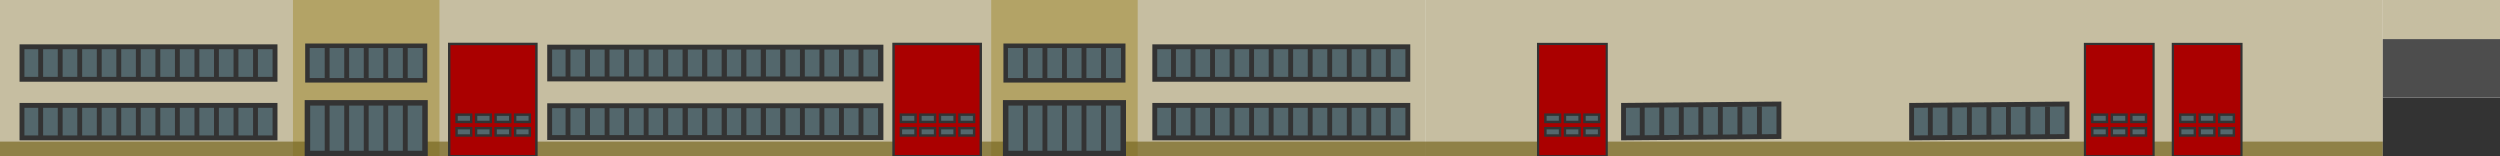 <?xml version="1.0" encoding="UTF-8" standalone="no"?>
<!-- Created with Inkscape (http://www.inkscape.org/) -->

<svg
   xmlns:dc="http://purl.org/dc/elements/1.1/"
   xmlns:cc="http://creativecommons.org/ns#"
   xmlns:rdf="http://www.w3.org/1999/02/22-rdf-syntax-ns#"
   xmlns:svg="http://www.w3.org/2000/svg"
   xmlns="http://www.w3.org/2000/svg"
   xmlns:sodipodi="http://sodipodi.sourceforge.net/DTD/sodipodi-0.dtd"
   xmlns:inkscape="http://www.inkscape.org/namespaces/inkscape"
   width="512"
   height="32"
   id="svg2"
   version="1.1"
   inkscape:version="0.92.4 (5da689c313, 2019-01-14)"
   sodipodi:docname="ebbr_building_ref_033.svg"
   inkscape:export-filename="/mnt/nfs_files/docs/dvanmosselbeen/GFX/blender/fgfs/sources_sceneries/belgium/_airports/ebbr/props/ebbr_building_ref_033.png"
   inkscape:export-xdpi="180"
   inkscape:export-ydpi="180">
  <defs
     id="defs4" />
  <sodipodi:namedview
     id="base"
     pagecolor="#ffffff"
     bordercolor="#666666"
     borderopacity="1.0"
     inkscape:pageopacity="1"
     inkscape:pageshadow="2"
     inkscape:zoom="1.979899"
     inkscape:cx="230.29993"
     inkscape:cy="37.554277"
     inkscape:document-units="px"
     inkscape:current-layer="layer1"
     showgrid="false"
     inkscape:window-width="1920"
     inkscape:window-height="1027"
     inkscape:window-x="-8"
     inkscape:window-y="-8"
     inkscape:window-maximized="1" />
  <g
     inkscape:label="day"
     inkscape:groupmode="layer"
     id="layer1"
     transform="translate(0,-1020.362)"
     style="display:inline"
     sodipodi:insensitive="true">
    <rect
       style="opacity:0.8;fill:#b8ae8a;fill-opacity:1;stroke:none"
       id="rect2985"
       width="292"
       height="32"
       x="0"
       y="1020.362" />
    <rect
       y="1020.362"
       x="60"
       height="32"
       width="30"
       id="rect3767"
       style="opacity:0.5;fill:#a0892c;fill-opacity:1;stroke:none" />
    <rect
       style="opacity:0.5;fill:#a0892c;fill-opacity:1;stroke:none"
       id="rect3769"
       width="30"
       height="32"
       x="203"
       y="1020.362" />
    <rect
       y="1020.362"
       x="292"
       height="32"
       width="196"
       id="rect4079"
       style="opacity:0.8;fill:#b8ae8a;fill-opacity:1;stroke:none" />
    <g
       id="g4716">
      <g
         id="g3916">
        <g
           transform="translate(0.5,-12)"
           id="g3910">
          <rect
             style="fill:#53676c;fill-opacity:1;stroke:#333333;stroke-width:0.927"
             id="rect3912"
             width="24.073"
             height="7.073"
             x="62.464"
             y="1041.736" />
          <path
             inkscape:connector-curvature="0"
             style="fill:none;stroke:#333333;stroke-width:1px;stroke-linecap:butt;stroke-linejoin:miter;stroke-opacity:1"
             d="m 66.5,117.812 0,6.25 0,-6.25 z m 4,0 0,6.25 0,-6.25 z m 4,0 0,6.25 0,-6.25 z m 4,0 0,6.25 0,-6.25 z m 4,0 0,6.25 0,-6.25 z"
             transform="translate(0,924.362)"
             id="path3914" />
        </g>
        <rect
           y="1049.362"
           x="-1.8146973e-06"
           height="3"
           width="488"
           id="rect4055"
           style="opacity:0.7;fill:#786721;fill-opacity:1;stroke:none" />
        <g
           id="g3906"
           transform="translate(0.5,0)">
          <rect
             y="1041.424"
             x="62.459"
             height="10.376"
             width="24.083"
             id="rect3771"
             style="fill:#53676c;fill-opacity:1;stroke:#333333;stroke-width:1.124" />
          <path
             id="path3895"
             d="m 66.5,1041.192 0,10.806 0,-10.806 z m 4,0 0,10.806 0,-10.806 z m 4,0 0,10.806 0,-10.806 z m 4,0 0,10.806 0,-10.806 z m 4,0 0,10.806 0,-10.806 z"
             style="fill:none;stroke:#333333;stroke-width:1;stroke-linecap:butt;stroke-linejoin:miter;stroke-miterlimit:4;stroke-opacity:1;stroke-dasharray:none"
             inkscape:connector-curvature="0" />
        </g>
        <rect
           y="1029.362"
           x="183"
           height="23"
           width="17.857"
           id="rect4077"
           style="fill:#aa0000;fill-opacity:1;stroke:#333333;stroke-width:0.5;stroke-miterlimit:4;stroke-dasharray:none;display:inline" />
        <rect
           y="1029.362"
           x="92"
           height="23"
           width="17.857"
           id="rect4075"
           style="fill:#aa0000;fill-opacity:1;stroke:#333333;stroke-width:0.5;stroke-miterlimit:4;stroke-dasharray:none;display:inline" />
        <g
           id="g3938"
           transform="translate(-59.5,0)">
          <g
             transform="translate(1.328,0)"
             id="g3960">
            <path
               style="fill:#53676c;fill-opacity:1;stroke:#333333;stroke-width:1;stroke-miterlimit:4"
               d="m 62.672,1041.944 51.826,0 0,6.657 -51.826,0 z"
               id="rect3940"
               inkscape:connector-curvature="0"
               sodipodi:nodetypes="ccccc" />
            <g
               id="g3955">
              <path
                 id="path3942"
                 transform="translate(0,924.362)"
                 d="m 66.5,117.812 0,6.25 0,-6.25 z m 4,0 0,6.25 0,-6.25 z m 4,0 0,6.25 0,-6.25 z m 4,0 0,6.25 0,-6.25 z m 4,0 0,6.25 0,-6.25 z"
                 style="fill:none;stroke:#333333;stroke-width:1px;stroke-linecap:butt;stroke-linejoin:miter;stroke-opacity:1"
                 inkscape:connector-curvature="0" />
              <path
                 inkscape:connector-curvature="0"
                 style="fill:none;stroke:#333333;stroke-width:1px;stroke-linecap:butt;stroke-linejoin:miter;stroke-opacity:1"
                 d="m 86.5,1042.175 0,6.25 0,-6.25 z m 4,0 0,6.25 0,-6.25 z m 4,0 0,6.25 0,-6.25 z m 4,0 0,6.25 0,-6.25 z m 4,0 0,6.25 0,-6.25 z"
                 id="path3944" />
              <path
                 sodipodi:nodetypes="cccccc"
                 id="path3946"
                 d="m 106.5,1042.175 0,6.25 z m 4,0 0,6.25 z"
                 style="fill:none;stroke:#333333;stroke-width:1px;stroke-linecap:butt;stroke-linejoin:miter;stroke-opacity:1"
                 inkscape:connector-curvature="0" />
            </g>
          </g>
          <g
             id="g3967"
             transform="translate(1.328,-12)">
            <path
               sodipodi:nodetypes="ccccc"
               inkscape:connector-curvature="0"
               id="path3969"
               d="m 62.672,1041.944 51.826,0 0,6.657 -51.826,0 z"
               style="fill:#53676c;fill-opacity:1;stroke:#333333;stroke-width:1;stroke-miterlimit:4" />
            <g
               id="g3971">
              <path
                 inkscape:connector-curvature="0"
                 style="fill:none;stroke:#333333;stroke-width:1px;stroke-linecap:butt;stroke-linejoin:miter;stroke-opacity:1"
                 d="m 66.5,117.812 0,6.25 0,-6.25 z m 4,0 0,6.25 0,-6.25 z m 4,0 0,6.25 0,-6.25 z m 4,0 0,6.25 0,-6.25 z m 4,0 0,6.25 0,-6.25 z"
                 transform="translate(0,924.362)"
                 id="path3973" />
              <path
                 id="path3975"
                 d="m 86.5,1042.175 0,6.25 0,-6.25 z m 4,0 0,6.25 0,-6.25 z m 4,0 0,6.25 0,-6.25 z m 4,0 0,6.25 0,-6.25 z m 4,0 0,6.25 0,-6.25 z"
                 style="fill:none;stroke:#333333;stroke-width:1px;stroke-linecap:butt;stroke-linejoin:miter;stroke-opacity:1"
                 inkscape:connector-curvature="0" />
              <path
                 inkscape:connector-curvature="0"
                 style="fill:none;stroke:#333333;stroke-width:1px;stroke-linecap:butt;stroke-linejoin:miter;stroke-opacity:1"
                 d="m 106.5,1042.175 0,6.25 z m 4,0 0,6.25 z"
                 id="path3977"
                 sodipodi:nodetypes="cccccc" />
            </g>
          </g>
          <g
             id="g3979"
             transform="translate(233.328,0)">
            <path
               sodipodi:nodetypes="ccccc"
               inkscape:connector-curvature="0"
               id="path3981"
               d="m 62.672,1041.944 51.826,0 0,6.657 -51.826,0 z"
               style="fill:#53676c;fill-opacity:1;stroke:#333333;stroke-width:1;stroke-miterlimit:4" />
            <g
               id="g3983">
              <path
                 inkscape:connector-curvature="0"
                 style="fill:none;stroke:#333333;stroke-width:1px;stroke-linecap:butt;stroke-linejoin:miter;stroke-opacity:1"
                 d="m 66.5,117.812 0,6.25 0,-6.25 z m 4,0 0,6.25 0,-6.25 z m 4,0 0,6.25 0,-6.25 z m 4,0 0,6.25 0,-6.25 z m 4,0 0,6.25 0,-6.25 z"
                 transform="translate(0,924.362)"
                 id="path3985" />
              <path
                 id="path3987"
                 d="m 86.5,1042.175 0,6.25 0,-6.25 z m 4,0 0,6.25 0,-6.25 z m 4,0 0,6.25 0,-6.25 z m 4,0 0,6.25 0,-6.25 z m 4,0 0,6.25 0,-6.25 z"
                 style="fill:none;stroke:#333333;stroke-width:1px;stroke-linecap:butt;stroke-linejoin:miter;stroke-opacity:1"
                 inkscape:connector-curvature="0" />
              <path
                 inkscape:connector-curvature="0"
                 style="fill:none;stroke:#333333;stroke-width:1px;stroke-linecap:butt;stroke-linejoin:miter;stroke-opacity:1"
                 d="m 106.5,1042.175 0,6.25 z m 4,0 0,6.25 z"
                 id="path3989"
                 sodipodi:nodetypes="cccccc" />
            </g>
          </g>
          <g
             transform="translate(233.328,-12)"
             id="g3991">
            <path
               style="fill:#53676c;fill-opacity:1;stroke:#333333;stroke-width:1;stroke-miterlimit:4"
               d="m 62.672,1041.944 51.826,0 0,6.657 -51.826,0 z"
               id="path3993"
               inkscape:connector-curvature="0"
               sodipodi:nodetypes="ccccc" />
            <g
               id="g3995">
              <path
                 id="path3997"
                 transform="translate(0,924.362)"
                 d="m 66.5,117.812 0,6.25 0,-6.25 z m 4,0 0,6.25 0,-6.25 z m 4,0 0,6.25 0,-6.25 z m 4,0 0,6.25 0,-6.25 z m 4,0 0,6.25 0,-6.25 z"
                 style="fill:none;stroke:#333333;stroke-width:1px;stroke-linecap:butt;stroke-linejoin:miter;stroke-opacity:1"
                 inkscape:connector-curvature="0" />
              <path
                 inkscape:connector-curvature="0"
                 style="fill:none;stroke:#333333;stroke-width:1px;stroke-linecap:butt;stroke-linejoin:miter;stroke-opacity:1"
                 d="m 86.5,1042.175 0,6.25 0,-6.25 z m 4,0 0,6.25 0,-6.25 z m 4,0 0,6.25 0,-6.25 z m 4,0 0,6.25 0,-6.25 z m 4,0 0,6.25 0,-6.25 z"
                 id="path3999" />
              <path
                 sodipodi:nodetypes="cccccc"
                 id="path4001"
                 d="m 106.5,1042.175 0,6.25 z m 4,0 0,6.25 z"
                 style="fill:none;stroke:#333333;stroke-width:1px;stroke-linecap:butt;stroke-linejoin:miter;stroke-opacity:1"
                 inkscape:connector-curvature="0" />
            </g>
          </g>
          <g
             id="g4003"
             transform="translate(109.328,0)">
            <path
               sodipodi:nodetypes="ccccc"
               inkscape:connector-curvature="0"
               id="path4005"
               d="m 62.742,1042.014 67.849,0 0,6.516 -67.849,0 z"
               style="fill:#53676c;fill-opacity:1;stroke:#333333;stroke-width:1;stroke-miterlimit:4;stroke-dasharray:none" />
            <g
               id="g4007">
              <path
                 inkscape:connector-curvature="0"
                 style="fill:none;stroke:#333333;stroke-width:1px;stroke-linecap:butt;stroke-linejoin:miter;stroke-opacity:1"
                 d="m 66.5,117.812 0,6.25 0,-6.25 z m 4,0 0,6.25 0,-6.25 z m 4,0 0,6.25 0,-6.25 z m 4,0 0,6.25 0,-6.25 z m 4,0 0,6.25 0,-6.25 z"
                 transform="translate(0,924.362)"
                 id="path4009" />
              <path
                 id="path4011"
                 d="m 86.5,1042.175 0,6.25 0,-6.25 z m 4,0 0,6.25 0,-6.25 z m 4,0 0,6.25 0,-6.25 z m 4,0 0,6.25 0,-6.25 z m 4,0 0,6.25 0,-6.25 z"
                 style="fill:none;stroke:#333333;stroke-width:1px;stroke-linecap:butt;stroke-linejoin:miter;stroke-opacity:1"
                 inkscape:connector-curvature="0" />
              <path
                 inkscape:connector-curvature="0"
                 style="fill:none;stroke:#333333;stroke-width:1px;stroke-linecap:butt;stroke-linejoin:miter;stroke-opacity:1"
                 d="m 106.5,1042.175 0,6.25 z m 4,0 0,6.25 z"
                 id="path4013"
                 sodipodi:nodetypes="cccccc" />
            </g>
            <g
               transform="translate(20,0)"
               id="g4027">
              <path
                 id="path4029"
                 transform="translate(0,924.362)"
                 d="m 66.5,117.812 0,6.25 0,-6.25 z m 4,0 0,6.25 0,-6.25 z m 4,0 0,6.25 0,-6.25 z m 4,0 0,6.25 0,-6.25 z m 4,0 0,6.25 0,-6.25 z"
                 style="fill:none;stroke:#333333;stroke-width:1px;stroke-linecap:butt;stroke-linejoin:miter;stroke-opacity:1"
                 inkscape:connector-curvature="0" />
              <path
                 inkscape:connector-curvature="0"
                 style="fill:none;stroke:#333333;stroke-width:1px;stroke-linecap:butt;stroke-linejoin:miter;stroke-opacity:1"
                 d="m 86.5,1042.175 0,6.25 0,-6.25 z m 4,0 0,6.25 0,-6.25 z m 4,0 0,6.25 0,-6.25 z m 4,0 0,6.25 0,-6.25 z m 4,0 0,6.25 0,-6.25 z"
                 id="path4031" />
              <path
                 sodipodi:nodetypes="cccccc"
                 id="path4033"
                 d="m 106.5,1042.175 0,6.25 z m 4,0 0,6.25 z"
                 style="fill:none;stroke:#333333;stroke-width:1px;stroke-linecap:butt;stroke-linejoin:miter;stroke-opacity:1"
                 inkscape:connector-curvature="0" />
            </g>
          </g>
          <g
             transform="translate(109.328,-12)"
             id="g4035">
            <path
               style="fill:#53676c;fill-opacity:1;stroke:#333333;stroke-width:1;stroke-miterlimit:4;stroke-dasharray:none"
               d="m 62.742,1042.014 67.849,0 0,6.516 -67.849,0 z"
               id="path4037"
               inkscape:connector-curvature="0"
               sodipodi:nodetypes="ccccc" />
            <g
               id="g4039">
              <path
                 id="path4041"
                 transform="translate(0,924.362)"
                 d="m 66.5,117.812 0,6.25 0,-6.25 z m 4,0 0,6.25 0,-6.25 z m 4,0 0,6.25 0,-6.25 z m 4,0 0,6.25 0,-6.25 z m 4,0 0,6.25 0,-6.25 z"
                 style="fill:none;stroke:#333333;stroke-width:1px;stroke-linecap:butt;stroke-linejoin:miter;stroke-opacity:1"
                 inkscape:connector-curvature="0" />
              <path
                 inkscape:connector-curvature="0"
                 style="fill:none;stroke:#333333;stroke-width:1px;stroke-linecap:butt;stroke-linejoin:miter;stroke-opacity:1"
                 d="m 86.5,1042.175 0,6.25 0,-6.25 z m 4,0 0,6.25 0,-6.25 z m 4,0 0,6.25 0,-6.25 z m 4,0 0,6.25 0,-6.25 z m 4,0 0,6.25 0,-6.25 z"
                 id="path4043" />
              <path
                 sodipodi:nodetypes="cccccc"
                 id="path4045"
                 d="m 106.5,1042.175 0,6.25 z m 4,0 0,6.25 z"
                 style="fill:none;stroke:#333333;stroke-width:1px;stroke-linecap:butt;stroke-linejoin:miter;stroke-opacity:1"
                 inkscape:connector-curvature="0" />
            </g>
            <g
               id="g4047"
               transform="translate(20,0)">
              <path
                 inkscape:connector-curvature="0"
                 style="fill:none;stroke:#333333;stroke-width:1px;stroke-linecap:butt;stroke-linejoin:miter;stroke-opacity:1"
                 d="m 66.5,117.812 0,6.25 0,-6.25 z m 4,0 0,6.25 0,-6.25 z m 4,0 0,6.25 0,-6.25 z m 4,0 0,6.25 0,-6.25 z m 4,0 0,6.25 0,-6.25 z"
                 transform="translate(0,924.362)"
                 id="path4049" />
              <path
                 id="path4051"
                 d="m 86.5,1042.175 0,6.25 0,-6.25 z m 4,0 0,6.25 0,-6.25 z m 4,0 0,6.25 0,-6.25 z m 4,0 0,6.25 0,-6.25 z m 4,0 0,6.25 0,-6.25 z"
                 style="fill:none;stroke:#333333;stroke-width:1px;stroke-linecap:butt;stroke-linejoin:miter;stroke-opacity:1"
                 inkscape:connector-curvature="0" />
              <path
                 inkscape:connector-curvature="0"
                 style="fill:none;stroke:#333333;stroke-width:1px;stroke-linecap:butt;stroke-linejoin:miter;stroke-opacity:1"
                 d="m 106.5,1042.175 0,6.25 z m 4,0 0,6.25 z"
                 id="path4053"
                 sodipodi:nodetypes="cccccc" />
            </g>
          </g>
          <g
             id="g4105">
            <g
               id="g4089"
               transform="translate(-2e-6,-0.272)">
              <rect
                 y="1046.885"
                 x="153"
                 height="1.5"
                 width="3"
                 id="rect4081"
                 style="fill:#53676c;fill-opacity:1;stroke:#333333;stroke-width:0.5;stroke-miterlimit:4;stroke-opacity:1;stroke-dasharray:none" />
              <rect
                 style="fill:#53676c;fill-opacity:1;stroke:#333333;stroke-width:0.5;stroke-miterlimit:4;stroke-opacity:1;stroke-dasharray:none"
                 id="rect4083"
                 width="3"
                 height="1.5"
                 x="157"
                 y="1046.885" />
              <rect
                 y="1046.885"
                 x="161"
                 height="1.5"
                 width="3"
                 id="rect4085"
                 style="fill:#53676c;fill-opacity:1;stroke:#333333;stroke-width:0.5;stroke-miterlimit:4;stroke-opacity:1;stroke-dasharray:none" />
              <rect
                 style="fill:#53676c;fill-opacity:1;stroke:#333333;stroke-width:0.5;stroke-miterlimit:4;stroke-opacity:1;stroke-dasharray:none"
                 id="rect4087"
                 width="3"
                 height="1.5"
                 x="165"
                 y="1046.885" />
            </g>
            <g
               id="g4095"
               transform="translate(-2e-6,-3.045)">
              <rect
                 style="fill:#53676c;fill-opacity:1;stroke:#333333;stroke-width:0.5;stroke-miterlimit:4;stroke-opacity:1;stroke-dasharray:none"
                 id="rect4097"
                 width="3"
                 height="1.5"
                 x="153"
                 y="1046.885" />
              <rect
                 y="1046.885"
                 x="157"
                 height="1.5"
                 width="3"
                 id="rect4099"
                 style="fill:#53676c;fill-opacity:1;stroke:#333333;stroke-width:0.5;stroke-miterlimit:4;stroke-opacity:1;stroke-dasharray:none" />
              <rect
                 style="fill:#53676c;fill-opacity:1;stroke:#333333;stroke-width:0.5;stroke-miterlimit:4;stroke-opacity:1;stroke-dasharray:none"
                 id="rect4101"
                 width="3"
                 height="1.5"
                 x="161"
                 y="1046.885" />
              <rect
                 y="1046.885"
                 x="165"
                 height="1.5"
                 width="3"
                 id="rect4103"
                 style="fill:#53676c;fill-opacity:1;stroke:#333333;stroke-width:0.5;stroke-miterlimit:4;stroke-opacity:1;stroke-dasharray:none" />
            </g>
          </g>
          <g
             style="stroke:#333333;stroke-width:0.5;stroke-miterlimit:4;stroke-dasharray:none;display:inline"
             id="g4139"
             transform="translate(-2e-6,3.8281246e-7)">
            <g
               style="stroke:#333333;stroke-width:0.5;stroke-miterlimit:4;stroke-dasharray:none"
               id="g4117"
               transform="translate(91,0)">
              <g
                 style="stroke:#333333;stroke-width:0.5;stroke-miterlimit:4;stroke-dasharray:none"
                 id="g4119"
                 transform="translate(-2e-6,-0.272)">
                <rect
                   y="1046.885"
                   x="153"
                   height="1.5"
                   width="3"
                   id="rect4121"
                   style="fill:#53676c;fill-opacity:1;stroke:#333333;stroke-width:0.5;stroke-miterlimit:4;stroke-opacity:1;stroke-dasharray:none" />
                <rect
                   style="fill:#53676c;fill-opacity:1;stroke:#333333;stroke-width:0.5;stroke-miterlimit:4;stroke-opacity:1;stroke-dasharray:none"
                   id="rect4123"
                   width="3"
                   height="1.5"
                   x="157"
                   y="1046.885" />
                <rect
                   y="1046.885"
                   x="161"
                   height="1.5"
                   width="3"
                   id="rect4125"
                   style="fill:#53676c;fill-opacity:1;stroke:#333333;stroke-width:0.5;stroke-miterlimit:4;stroke-opacity:1;stroke-dasharray:none" />
                <rect
                   style="fill:#53676c;fill-opacity:1;stroke:#333333;stroke-width:0.5;stroke-miterlimit:4;stroke-opacity:1;stroke-dasharray:none"
                   id="rect4127"
                   width="3"
                   height="1.5"
                   x="165"
                   y="1046.885" />
              </g>
              <g
                 style="stroke:#333333;stroke-width:0.5;stroke-miterlimit:4;stroke-dasharray:none"
                 id="g4129"
                 transform="translate(-2e-6,-3.045)">
                <rect
                   style="fill:#53676c;fill-opacity:1;stroke:#333333;stroke-width:0.5;stroke-miterlimit:4;stroke-opacity:1;stroke-dasharray:none"
                   id="rect4131"
                   width="3"
                   height="1.5"
                   x="153"
                   y="1046.885" />
                <rect
                   y="1046.885"
                   x="157"
                   height="1.5"
                   width="3"
                   id="rect4133"
                   style="fill:#53676c;fill-opacity:1;stroke:#333333;stroke-width:0.5;stroke-miterlimit:4;stroke-opacity:1;stroke-dasharray:none" />
                <rect
                   style="fill:#53676c;fill-opacity:1;stroke:#333333;stroke-width:0.5;stroke-miterlimit:4;stroke-opacity:1;stroke-dasharray:none"
                   id="rect4135"
                   width="3"
                   height="1.5"
                   x="161"
                   y="1046.885" />
                <rect
                   y="1046.885"
                   x="165"
                   height="1.5"
                   width="3"
                   id="rect4137"
                   style="fill:#53676c;fill-opacity:1;stroke:#333333;stroke-width:0.5;stroke-miterlimit:4;stroke-opacity:1;stroke-dasharray:none" />
              </g>
            </g>
          </g>
        </g>
        <rect
           style="fill:#aa0000;fill-opacity:1;stroke:#333333;stroke-width:0.444;stroke-miterlimit:4;stroke-dasharray:none;display:inline"
           id="rect4155"
           width="14.056"
           height="23.006"
           x="314.997"
           y="1029.359" />
        <g
           transform="translate(72.5,-9.9683803e-8)"
           id="g4153"
           style="stroke:#333333;stroke-width:0.5;stroke-miterlimit:4;stroke-dasharray:none">
          <g
             transform="translate(91,0)"
             id="g4157"
             style="stroke:#333333;stroke-width:0.5;stroke-miterlimit:4;stroke-dasharray:none">
            <g
               transform="translate(-2e-6,-0.272)"
               id="g4159"
               style="stroke:#333333;stroke-width:0.5;stroke-miterlimit:4;stroke-dasharray:none">
              <rect
                 style="fill:#53676c;fill-opacity:1;stroke:#333333;stroke-width:0.5;stroke-miterlimit:4;stroke-opacity:1;stroke-dasharray:none"
                 id="rect4161"
                 width="3"
                 height="1.5"
                 x="153"
                 y="1046.885" />
              <rect
                 y="1046.885"
                 x="157"
                 height="1.5"
                 width="3"
                 id="rect4163"
                 style="fill:#53676c;fill-opacity:1;stroke:#333333;stroke-width:0.5;stroke-miterlimit:4;stroke-opacity:1;stroke-dasharray:none" />
              <rect
                 style="fill:#53676c;fill-opacity:1;stroke:#333333;stroke-width:0.5;stroke-miterlimit:4;stroke-opacity:1;stroke-dasharray:none"
                 id="rect4165"
                 width="3"
                 height="1.5"
                 x="161"
                 y="1046.885" />
            </g>
            <g
               transform="translate(-2e-6,-3.045)"
               id="g4169"
               style="stroke:#333333;stroke-width:0.5;stroke-miterlimit:4;stroke-dasharray:none">
              <rect
                 y="1046.885"
                 x="153"
                 height="1.5"
                 width="3"
                 id="rect4171"
                 style="fill:#53676c;fill-opacity:1;stroke:#333333;stroke-width:0.5;stroke-miterlimit:4;stroke-opacity:1;stroke-dasharray:none" />
              <rect
                 style="fill:#53676c;fill-opacity:1;stroke:#333333;stroke-width:0.5;stroke-miterlimit:4;stroke-opacity:1;stroke-dasharray:none"
                 id="rect4173"
                 width="3"
                 height="1.5"
                 x="157"
                 y="1046.885" />
              <rect
                 y="1046.885"
                 x="161"
                 height="1.5"
                 width="3"
                 id="rect4175"
                 style="fill:#53676c;fill-opacity:1;stroke:#333333;stroke-width:0.5;stroke-miterlimit:4;stroke-opacity:1;stroke-dasharray:none" />
            </g>
          </g>
        </g>
        <rect
           y="1029.359"
           x="444.997"
           height="23.006"
           width="14.056"
           id="rect4207"
           style="fill:#aa0000;fill-opacity:1;stroke:#333333;stroke-width:0.444;stroke-miterlimit:4;stroke-dasharray:none;display:inline" />
        <g
           style="stroke:#333333;stroke-width:0.5;stroke-miterlimit:4;stroke-dasharray:none"
           id="g4205"
           transform="translate(202.5,-9.9683803e-8)">
          <g
             style="stroke:#333333;stroke-width:0.5;stroke-miterlimit:4;stroke-dasharray:none"
             id="g4209"
             transform="translate(91,0)">
            <g
               style="stroke:#333333;stroke-width:0.5;stroke-miterlimit:4;stroke-dasharray:none"
               id="g4211"
               transform="translate(-2e-6,-0.272)">
              <rect
                 y="1046.885"
                 x="153"
                 height="1.5"
                 width="3"
                 id="rect4213"
                 style="fill:#53676c;fill-opacity:1;stroke:#333333;stroke-width:0.5;stroke-miterlimit:4;stroke-opacity:1;stroke-dasharray:none" />
              <rect
                 style="fill:#53676c;fill-opacity:1;stroke:#333333;stroke-width:0.5;stroke-miterlimit:4;stroke-opacity:1;stroke-dasharray:none"
                 id="rect4215"
                 width="3"
                 height="1.5"
                 x="157"
                 y="1046.885" />
              <rect
                 y="1046.885"
                 x="161"
                 height="1.5"
                 width="3"
                 id="rect4217"
                 style="fill:#53676c;fill-opacity:1;stroke:#333333;stroke-width:0.5;stroke-miterlimit:4;stroke-opacity:1;stroke-dasharray:none" />
            </g>
            <g
               style="stroke:#333333;stroke-width:0.5;stroke-miterlimit:4;stroke-dasharray:none"
               id="g4219"
               transform="translate(-2e-6,-3.045)">
              <rect
                 style="fill:#53676c;fill-opacity:1;stroke:#333333;stroke-width:0.5;stroke-miterlimit:4;stroke-opacity:1;stroke-dasharray:none"
                 id="rect4221"
                 width="3"
                 height="1.5"
                 x="153"
                 y="1046.885" />
              <rect
                 y="1046.885"
                 x="157"
                 height="1.5"
                 width="3"
                 id="rect4223"
                 style="fill:#53676c;fill-opacity:1;stroke:#333333;stroke-width:0.5;stroke-miterlimit:4;stroke-opacity:1;stroke-dasharray:none" />
              <rect
                 style="fill:#53676c;fill-opacity:1;stroke:#333333;stroke-width:0.5;stroke-miterlimit:4;stroke-opacity:1;stroke-dasharray:none"
                 id="rect4225"
                 width="3"
                 height="1.5"
                 x="161"
                 y="1046.885" />
            </g>
          </g>
        </g>
        <rect
           style="fill:#aa0000;fill-opacity:1;stroke:#333333;stroke-width:0.444;stroke-miterlimit:4;stroke-dasharray:none;display:inline"
           id="rect4229"
           width="14.056"
           height="23.006"
           x="426.997"
           y="1029.359" />
        <g
           transform="translate(184.5,0)"
           id="g4227"
           style="stroke:#333333;stroke-width:0.5;stroke-miterlimit:4;stroke-dasharray:none">
          <g
             transform="translate(91,0)"
             id="g4231"
             style="stroke:#333333;stroke-width:0.5;stroke-miterlimit:4;stroke-dasharray:none">
            <g
               transform="translate(-2e-6,-0.272)"
               id="g4233"
               style="stroke:#333333;stroke-width:0.5;stroke-miterlimit:4;stroke-dasharray:none">
              <rect
                 style="fill:#53676c;fill-opacity:1;stroke:#333333;stroke-width:0.5;stroke-miterlimit:4;stroke-opacity:1;stroke-dasharray:none"
                 id="rect4235"
                 width="3"
                 height="1.5"
                 x="153"
                 y="1046.885" />
              <rect
                 y="1046.885"
                 x="157"
                 height="1.5"
                 width="3"
                 id="rect4237"
                 style="fill:#53676c;fill-opacity:1;stroke:#333333;stroke-width:0.5;stroke-miterlimit:4;stroke-opacity:1;stroke-dasharray:none" />
              <rect
                 style="fill:#53676c;fill-opacity:1;stroke:#333333;stroke-width:0.5;stroke-miterlimit:4;stroke-opacity:1;stroke-dasharray:none"
                 id="rect4239"
                 width="3"
                 height="1.5"
                 x="161"
                 y="1046.885" />
            </g>
            <g
               transform="translate(-2e-6,-3.045)"
               id="g4241"
               style="stroke:#333333;stroke-width:0.5;stroke-miterlimit:4;stroke-dasharray:none">
              <rect
                 y="1046.885"
                 x="153"
                 height="1.5"
                 width="3"
                 id="rect4243"
                 style="fill:#53676c;fill-opacity:1;stroke:#333333;stroke-width:0.5;stroke-miterlimit:4;stroke-opacity:1;stroke-dasharray:none" />
              <rect
                 style="fill:#53676c;fill-opacity:1;stroke:#333333;stroke-width:0.5;stroke-miterlimit:4;stroke-opacity:1;stroke-dasharray:none"
                 id="rect4245"
                 width="3"
                 height="1.5"
                 x="157"
                 y="1046.885" />
              <rect
                 y="1046.885"
                 x="161"
                 height="1.5"
                 width="3"
                 id="rect4247"
                 style="fill:#53676c;fill-opacity:1;stroke:#333333;stroke-width:0.5;stroke-miterlimit:4;stroke-opacity:1;stroke-dasharray:none" />
            </g>
          </g>
        </g>
        <g
           transform="translate(273.828,-9.9683803e-8)"
           id="g4249">
          <g
             transform="translate(-4,0)"
             id="g4261">
            <path
               sodipodi:nodetypes="ccccc"
               inkscape:connector-curvature="0"
               id="path4251"
               d="m 62.672,1041.944 31.826,-0.279 0,6.657 -31.826,0.279 z"
               style="fill:#53676c;fill-opacity:1;stroke:#333333;stroke-width:1;stroke-miterlimit:4" />
            <g
               id="g4253">
              <path
                 inkscape:connector-curvature="0"
                 style="fill:none;stroke:#333333;stroke-width:1px;stroke-linecap:butt;stroke-linejoin:miter;stroke-opacity:1"
                 d="m 66.5,117.812 0,6.25 0,-6.25 z m 4,0 0,6.25 0,-6.25 z m 4,0 0,6.25 0,-6.25 z m 4,0 0,6.25 0,-6.25 z m 4,0 0,6.25 0,-6.25 z"
                 transform="translate(0,924.362)"
                 id="path4255" />
              <path
                 id="path4257"
                 d="m 86.5,1042.175 0,6.25 z m 4,0 0,6.25 z"
                 style="fill:none;stroke:#333333;stroke-width:1px;stroke-linecap:butt;stroke-linejoin:miter;stroke-opacity:1"
                 inkscape:connector-curvature="0"
                 sodipodi:nodetypes="cccccc" />
            </g>
          </g>
          <g
             transform="translate(55,0)"
             id="g4267">
            <path
               style="fill:#53676c;fill-opacity:1;stroke:#333333;stroke-width:1;stroke-miterlimit:4"
               d="m 62.672,1041.944 31.826,-0.279 0,6.657 -31.826,0.279 z"
               id="path4269"
               inkscape:connector-curvature="0"
               sodipodi:nodetypes="ccccc" />
            <g
               id="g4271">
              <path
                 id="path4273"
                 transform="translate(0,924.362)"
                 d="m 66.5,117.812 0,6.25 0,-6.25 z m 4,0 0,6.25 0,-6.25 z m 4,0 0,6.25 0,-6.25 z m 4,0 0,6.25 0,-6.25 z m 4,0 0,6.25 0,-6.25 z"
                 style="fill:none;stroke:#333333;stroke-width:1px;stroke-linecap:butt;stroke-linejoin:miter;stroke-opacity:1"
                 inkscape:connector-curvature="0" />
              <path
                 sodipodi:nodetypes="cccccc"
                 inkscape:connector-curvature="0"
                 style="fill:none;stroke:#333333;stroke-width:1px;stroke-linecap:butt;stroke-linejoin:miter;stroke-opacity:1"
                 d="m 86.5,1042.175 0,6.25 z m 4,0 0,6.25 z"
                 id="path4275" />
            </g>
          </g>
        </g>
      </g>
      <g
         transform="translate(143,0)"
         id="g3924">
        <g
           id="g3926"
           transform="translate(0.5,-12)">
          <rect
             y="1041.736"
             x="62.464"
             height="7.073"
             width="24.073"
             id="rect3928"
             style="fill:#53676c;fill-opacity:1;stroke:#333333;stroke-width:0.927" />
          <path
             id="path3930"
             transform="translate(0,924.362)"
             d="m 66.5,117.812 0,6.25 0,-6.25 z m 4,0 0,6.25 0,-6.25 z m 4,0 0,6.25 0,-6.25 z m 4,0 0,6.25 0,-6.25 z m 4,0 0,6.25 0,-6.25 z"
             style="fill:none;stroke:#333333;stroke-width:1px;stroke-linecap:butt;stroke-linejoin:miter;stroke-opacity:1"
             inkscape:connector-curvature="0" />
        </g>
        <g
           transform="translate(0.5,0)"
           id="g3932">
          <rect
             style="fill:#53676c;fill-opacity:1;stroke:#333333;stroke-width:1.124"
             id="rect3934"
             width="24.083"
             height="10.376"
             x="62.459"
             y="1041.424" />
          <path
             inkscape:connector-curvature="0"
             style="fill:none;stroke:#333333;stroke-width:1;stroke-linecap:butt;stroke-linejoin:miter;stroke-miterlimit:4;stroke-opacity:1;stroke-dasharray:none"
             d="m 66.5,1041.192 0,10.806 0,-10.806 z m 4,0 0,10.806 0,-10.806 z m 4,0 0,10.806 0,-10.806 z m 4,0 0,10.806 0,-10.806 z m 4,0 0,10.806 0,-10.806 z"
             id="path3936" />
        </g>
      </g>
    </g>
    <rect
       style="fill:#333333;fill-opacity:1;stroke:none"
       id="rect4277"
       width="24"
       height="12"
       x="488"
       y="1040.362" />
    <rect
       y="1028.362"
       x="488"
       height="12"
       width="24"
       id="rect4279"
       style="fill:#4d4d4d;fill-opacity:1;stroke:none" />
    <rect
       style="opacity:0.8;fill:#b8ae8a;fill-opacity:1;stroke:none"
       id="rect4281"
       width="24"
       height="8"
       x="488"
       y="1020.362" />
  </g>
  <g
     inkscape:groupmode="layer"
     id="layer2"
     inkscape:label="night"
     style="display:none"
     sodipodi:insensitive="true">
    <rect
       style="opacity:0.8;fill:#000000;fill-opacity:1;stroke:none"
       id="rect4507"
       width="512"
       height="32"
       x="0"
       y="0" />
    <g
       transform="translate(0,-1020.362)"
       style="display:inline;opacity:0.5"
       id="g4716-9">
      <g
         id="g3916-7">
        <g
           transform="translate(0.5,-12)"
           id="g3910-5">
          <rect
             style="fill:#6c6c53;fill-opacity:1;stroke:#333333;stroke-width:0.927"
             id="rect3912-6"
             width="24.073"
             height="7.073"
             x="62.464"
             y="1041.736" />
          <path
             inkscape:connector-curvature="0"
             style="fill:none;stroke:#333333;stroke-width:1px;stroke-linecap:butt;stroke-linejoin:miter;stroke-opacity:1"
             d="m 66.5,117.812 v 6.25 z m 4,0 v 6.25 z m 4,0 v 6.25 z m 4,0 v 6.25 z m 4,0 v 6.25 z"
             transform="translate(0,924.362)"
             id="path3914-0" />
        </g>
        <g
           id="g3906-2"
           transform="translate(0.5)">
          <rect
             y="1041.424"
             x="62.459"
             height="10.376"
             width="24.083"
             id="rect3771-7"
             style="fill:#6c6c53;fill-opacity:1;stroke:#333333;stroke-width:1.124" />
          <path
             id="path3895-6"
             d="m 66.5,1041.192 v 10.806 z m 4,0 v 10.806 z m 4,0 v 10.806 z m 4,0 v 10.806 z m 4,0 v 10.806 z"
             style="fill:none;stroke:#333333;stroke-width:1;stroke-linecap:butt;stroke-linejoin:miter;stroke-miterlimit:4;stroke-dasharray:none;stroke-opacity:1"
             inkscape:connector-curvature="0" />
        </g>
        <g
           id="g3938-2"
           transform="translate(-59.5)">
          <g
             transform="translate(1.328)"
             id="g3960-4">
            <path
               style="fill:#6c6c53;fill-opacity:1;stroke:#333333;stroke-width:1;stroke-miterlimit:4"
               d="m 62.672,1041.944 h 51.826 v 6.657 H 62.672 Z"
               id="rect3940-3"
               inkscape:connector-curvature="0"
               sodipodi:nodetypes="ccccc" />
            <g
               id="g3955-6"
               style="fill:#fed022;fill-opacity:1">
              <path
                 id="path3942-0"
                 transform="translate(0,924.362)"
                 d="m 66.5,117.812 v 6.25 z m 4,0 v 6.25 z m 4,0 v 6.25 z m 4,0 v 6.25 z m 4,0 v 6.25 z"
                 style="fill:#fed022;fill-opacity:1;stroke:#333333;stroke-width:1px;stroke-linecap:butt;stroke-linejoin:miter;stroke-opacity:1"
                 inkscape:connector-curvature="0" />
              <path
                 inkscape:connector-curvature="0"
                 style="fill:#fed022;fill-opacity:1;stroke:#333333;stroke-width:1px;stroke-linecap:butt;stroke-linejoin:miter;stroke-opacity:1"
                 d="m 86.5,1042.175 v 6.25 z m 4,0 v 6.25 z m 4,0 v 6.25 z m 4,0 v 6.25 z m 4,0 v 6.25 z"
                 id="path3944-4" />
              <path
                 sodipodi:nodetypes="cccccc"
                 id="path3946-3"
                 d="m 106.5,1042.175 v 6.25 z m 4,0 v 6.25 z"
                 style="fill:#fed022;fill-opacity:1;stroke:#333333;stroke-width:1px;stroke-linecap:butt;stroke-linejoin:miter;stroke-opacity:1"
                 inkscape:connector-curvature="0" />
            </g>
          </g>
          <g
             id="g3967-6"
             transform="translate(1.328,-12)">
            <path
               sodipodi:nodetypes="ccccc"
               inkscape:connector-curvature="0"
               id="path3969-3"
               d="m 62.672,1041.944 h 51.826 v 6.657 H 62.672 Z"
               style="fill:#6c6c53;fill-opacity:1;stroke:#333333;stroke-width:1;stroke-miterlimit:4" />
            <g
               id="g3971-7">
              <path
                 inkscape:connector-curvature="0"
                 style="fill:none;stroke:#333333;stroke-width:1px;stroke-linecap:butt;stroke-linejoin:miter;stroke-opacity:1"
                 d="m 66.5,117.812 v 6.25 z m 4,0 v 6.25 z m 4,0 v 6.25 z m 4,0 v 6.25 z m 4,0 v 6.25 z"
                 transform="translate(0,924.362)"
                 id="path3973-4" />
              <path
                 id="path3975-9"
                 d="m 86.5,1042.175 v 6.25 z m 4,0 v 6.25 z m 4,0 v 6.25 z m 4,0 v 6.25 z m 4,0 v 6.25 z"
                 style="fill:none;stroke:#333333;stroke-width:1px;stroke-linecap:butt;stroke-linejoin:miter;stroke-opacity:1"
                 inkscape:connector-curvature="0" />
              <path
                 inkscape:connector-curvature="0"
                 style="fill:none;stroke:#333333;stroke-width:1px;stroke-linecap:butt;stroke-linejoin:miter;stroke-opacity:1"
                 d="m 106.5,1042.175 v 6.25 z m 4,0 v 6.25 z"
                 id="path3977-4"
                 sodipodi:nodetypes="cccccc" />
            </g>
          </g>
          <g
             id="g3979-2"
             transform="translate(233.328)">
            <path
               sodipodi:nodetypes="ccccc"
               inkscape:connector-curvature="0"
               id="path3981-9"
               d="m 62.672,1041.944 h 51.826 v 6.657 H 62.672 Z"
               style="fill:#6c6c53;fill-opacity:1;stroke:#333333;stroke-width:1;stroke-miterlimit:4" />
            <g
               id="g3983-3">
              <path
                 inkscape:connector-curvature="0"
                 style="fill:none;stroke:#333333;stroke-width:1px;stroke-linecap:butt;stroke-linejoin:miter;stroke-opacity:1"
                 d="m 66.5,117.812 v 6.25 z m 4,0 v 6.25 z m 4,0 v 6.25 z m 4,0 v 6.25 z m 4,0 v 6.25 z"
                 transform="translate(0,924.362)"
                 id="path3985-8" />
              <path
                 id="path3987-2"
                 d="m 86.5,1042.175 v 6.25 z m 4,0 v 6.25 z m 4,0 v 6.25 z m 4,0 v 6.25 z m 4,0 v 6.25 z"
                 style="fill:none;stroke:#333333;stroke-width:1px;stroke-linecap:butt;stroke-linejoin:miter;stroke-opacity:1"
                 inkscape:connector-curvature="0" />
              <path
                 inkscape:connector-curvature="0"
                 style="fill:none;stroke:#333333;stroke-width:1px;stroke-linecap:butt;stroke-linejoin:miter;stroke-opacity:1"
                 d="m 106.5,1042.175 v 6.25 z m 4,0 v 6.25 z"
                 id="path3989-4"
                 sodipodi:nodetypes="cccccc" />
            </g>
          </g>
          <g
             transform="translate(233.328,-12)"
             id="g3991-5">
            <path
               style="fill:#6c6c53;fill-opacity:1;stroke:#333333;stroke-width:1;stroke-miterlimit:4"
               d="m 62.672,1041.944 h 51.826 v 6.657 H 62.672 Z"
               id="path3993-4"
               inkscape:connector-curvature="0"
               sodipodi:nodetypes="ccccc" />
            <g
               id="g3995-3">
              <path
                 id="path3997-2"
                 transform="translate(0,924.362)"
                 d="m 66.5,117.812 v 6.25 z m 4,0 v 6.25 z m 4,0 v 6.25 z m 4,0 v 6.25 z m 4,0 v 6.25 z"
                 style="fill:none;stroke:#333333;stroke-width:1px;stroke-linecap:butt;stroke-linejoin:miter;stroke-opacity:1"
                 inkscape:connector-curvature="0" />
              <path
                 inkscape:connector-curvature="0"
                 style="fill:none;stroke:#333333;stroke-width:1px;stroke-linecap:butt;stroke-linejoin:miter;stroke-opacity:1"
                 d="m 86.5,1042.175 v 6.25 z m 4,0 v 6.25 z m 4,0 v 6.25 z m 4,0 v 6.25 z m 4,0 v 6.25 z"
                 id="path3999-2" />
              <path
                 sodipodi:nodetypes="cccccc"
                 id="path4001-4"
                 d="m 106.5,1042.175 v 6.25 z m 4,0 v 6.25 z"
                 style="fill:none;stroke:#333333;stroke-width:1px;stroke-linecap:butt;stroke-linejoin:miter;stroke-opacity:1"
                 inkscape:connector-curvature="0" />
            </g>
          </g>
          <g
             id="g4003-7"
             transform="translate(109.328)">
            <path
               sodipodi:nodetypes="ccccc"
               inkscape:connector-curvature="0"
               id="path4005-4"
               d="m 62.742,1042.014 h 67.849 v 6.516 H 62.742 Z"
               style="fill:#6c6c53;fill-opacity:1;stroke:#333333;stroke-width:1;stroke-miterlimit:4;stroke-dasharray:none" />
            <g
               id="g4007-1">
              <path
                 inkscape:connector-curvature="0"
                 style="fill:none;stroke:#333333;stroke-width:1px;stroke-linecap:butt;stroke-linejoin:miter;stroke-opacity:1"
                 d="m 66.5,117.812 v 6.25 z m 4,0 v 6.25 z m 4,0 v 6.25 z m 4,0 v 6.25 z m 4,0 v 6.25 z"
                 transform="translate(0,924.362)"
                 id="path4009-6" />
              <path
                 id="path4011-1"
                 d="m 86.5,1042.175 v 6.25 z m 4,0 v 6.25 z m 4,0 v 6.25 z m 4,0 v 6.25 z m 4,0 v 6.25 z"
                 style="fill:none;stroke:#333333;stroke-width:1px;stroke-linecap:butt;stroke-linejoin:miter;stroke-opacity:1"
                 inkscape:connector-curvature="0" />
              <path
                 inkscape:connector-curvature="0"
                 style="fill:none;stroke:#333333;stroke-width:1px;stroke-linecap:butt;stroke-linejoin:miter;stroke-opacity:1"
                 d="m 106.5,1042.175 v 6.25 z m 4,0 v 6.25 z"
                 id="path4013-6"
                 sodipodi:nodetypes="cccccc" />
            </g>
            <g
               transform="translate(20)"
               id="g4027-8">
              <path
                 id="path4029-7"
                 transform="translate(0,924.362)"
                 d="m 66.5,117.812 v 6.25 z m 4,0 v 6.25 z m 4,0 v 6.25 z m 4,0 v 6.25 z m 4,0 v 6.25 z"
                 style="fill:none;stroke:#333333;stroke-width:1px;stroke-linecap:butt;stroke-linejoin:miter;stroke-opacity:1"
                 inkscape:connector-curvature="0" />
              <path
                 inkscape:connector-curvature="0"
                 style="fill:none;stroke:#333333;stroke-width:1px;stroke-linecap:butt;stroke-linejoin:miter;stroke-opacity:1"
                 d="m 86.5,1042.175 v 6.25 z m 4,0 v 6.25 z m 4,0 v 6.25 z m 4,0 v 6.25 z m 4,0 v 6.25 z"
                 id="path4031-0" />
              <path
                 sodipodi:nodetypes="cccccc"
                 id="path4033-4"
                 d="m 106.5,1042.175 v 6.25 z m 4,0 v 6.25 z"
                 style="fill:none;stroke:#333333;stroke-width:1px;stroke-linecap:butt;stroke-linejoin:miter;stroke-opacity:1"
                 inkscape:connector-curvature="0" />
            </g>
          </g>
          <g
             transform="translate(109.328,-12)"
             id="g4035-9">
            <path
               style="fill:#6c6c53;fill-opacity:1;stroke:#333333;stroke-width:1;stroke-miterlimit:4;stroke-dasharray:none"
               d="m 62.742,1042.014 h 67.849 v 6.516 H 62.742 Z"
               id="path4037-6"
               inkscape:connector-curvature="0"
               sodipodi:nodetypes="ccccc" />
            <g
               id="g4039-9">
              <path
                 id="path4041-5"
                 transform="translate(0,924.362)"
                 d="m 66.5,117.812 v 6.25 z m 4,0 v 6.25 z m 4,0 v 6.25 z m 4,0 v 6.25 z m 4,0 v 6.25 z"
                 style="fill:none;stroke:#333333;stroke-width:1px;stroke-linecap:butt;stroke-linejoin:miter;stroke-opacity:1"
                 inkscape:connector-curvature="0" />
              <path
                 inkscape:connector-curvature="0"
                 style="fill:none;stroke:#333333;stroke-width:1px;stroke-linecap:butt;stroke-linejoin:miter;stroke-opacity:1"
                 d="m 86.5,1042.175 v 6.25 z m 4,0 v 6.25 z m 4,0 v 6.25 z m 4,0 v 6.25 z m 4,0 v 6.25 z"
                 id="path4043-1" />
              <path
                 sodipodi:nodetypes="cccccc"
                 id="path4045-6"
                 d="m 106.5,1042.175 v 6.25 z m 4,0 v 6.25 z"
                 style="fill:none;stroke:#333333;stroke-width:1px;stroke-linecap:butt;stroke-linejoin:miter;stroke-opacity:1"
                 inkscape:connector-curvature="0" />
            </g>
            <g
               id="g4047-0"
               transform="translate(20)">
              <path
                 inkscape:connector-curvature="0"
                 style="fill:none;stroke:#333333;stroke-width:1px;stroke-linecap:butt;stroke-linejoin:miter;stroke-opacity:1"
                 d="m 66.5,117.812 v 6.25 z m 4,0 v 6.25 z m 4,0 v 6.25 z m 4,0 v 6.25 z m 4,0 v 6.25 z"
                 transform="translate(0,924.362)"
                 id="path4049-2" />
              <path
                 id="path4051-2"
                 d="m 86.5,1042.175 v 6.25 z m 4,0 v 6.25 z m 4,0 v 6.25 z m 4,0 v 6.25 z m 4,0 v 6.25 z"
                 style="fill:none;stroke:#333333;stroke-width:1px;stroke-linecap:butt;stroke-linejoin:miter;stroke-opacity:1"
                 inkscape:connector-curvature="0" />
              <path
                 inkscape:connector-curvature="0"
                 style="fill:none;stroke:#333333;stroke-width:1px;stroke-linecap:butt;stroke-linejoin:miter;stroke-opacity:1"
                 d="m 106.5,1042.175 v 6.25 z m 4,0 v 6.25 z"
                 id="path4053-2"
                 sodipodi:nodetypes="cccccc" />
            </g>
          </g>
          <g
             id="g4105-2">
            <g
               id="g4089-7"
               transform="translate(-2e-6,-0.272)">
              <rect
                 y="1046.885"
                 x="153"
                 height="1.5"
                 width="3"
                 id="rect4081-3"
                 style="fill:#53676c;fill-opacity:1;stroke:#333333;stroke-width:0.5;stroke-miterlimit:4;stroke-dasharray:none;stroke-opacity:1" />
              <rect
                 style="fill:#53676c;fill-opacity:1;stroke:#333333;stroke-width:0.5;stroke-miterlimit:4;stroke-dasharray:none;stroke-opacity:1"
                 id="rect4083-6"
                 width="3"
                 height="1.5"
                 x="157"
                 y="1046.885" />
              <rect
                 y="1046.885"
                 x="161"
                 height="1.5"
                 width="3"
                 id="rect4085-1"
                 style="fill:#53676c;fill-opacity:1;stroke:#333333;stroke-width:0.5;stroke-miterlimit:4;stroke-dasharray:none;stroke-opacity:1" />
              <rect
                 style="fill:#53676c;fill-opacity:1;stroke:#333333;stroke-width:0.5;stroke-miterlimit:4;stroke-dasharray:none;stroke-opacity:1"
                 id="rect4087-0"
                 width="3"
                 height="1.5"
                 x="165"
                 y="1046.885" />
            </g>
            <g
               id="g4095-0"
               transform="translate(-2e-6,-3.045)">
              <rect
                 style="fill:#53676c;fill-opacity:1;stroke:#333333;stroke-width:0.5;stroke-miterlimit:4;stroke-dasharray:none;stroke-opacity:1"
                 id="rect4097-7"
                 width="3"
                 height="1.5"
                 x="153"
                 y="1046.885" />
              <rect
                 y="1046.885"
                 x="157"
                 height="1.5"
                 width="3"
                 id="rect4099-2"
                 style="fill:#53676c;fill-opacity:1;stroke:#333333;stroke-width:0.5;stroke-miterlimit:4;stroke-dasharray:none;stroke-opacity:1" />
              <rect
                 style="fill:#53676c;fill-opacity:1;stroke:#333333;stroke-width:0.5;stroke-miterlimit:4;stroke-dasharray:none;stroke-opacity:1"
                 id="rect4101-3"
                 width="3"
                 height="1.5"
                 x="161"
                 y="1046.885" />
              <rect
                 y="1046.885"
                 x="165"
                 height="1.5"
                 width="3"
                 id="rect4103-1"
                 style="fill:#53676c;fill-opacity:1;stroke:#333333;stroke-width:0.5;stroke-miterlimit:4;stroke-dasharray:none;stroke-opacity:1" />
            </g>
          </g>
          <g
             style="display:inline;stroke:#333333;stroke-width:0.5;stroke-miterlimit:4;stroke-dasharray:none"
             id="g4139-0"
             transform="translate(-2e-6)">
            <g
               style="stroke:#333333;stroke-width:0.5;stroke-miterlimit:4;stroke-dasharray:none"
               id="g4117-7"
               transform="translate(91)">
              <g
                 style="stroke:#333333;stroke-width:0.5;stroke-miterlimit:4;stroke-dasharray:none"
                 id="g4119-4"
                 transform="translate(-2e-6,-0.272)">
                <rect
                   y="1046.885"
                   x="153"
                   height="1.5"
                   width="3"
                   id="rect4121-8"
                   style="fill:#53676c;fill-opacity:1;stroke:#333333;stroke-width:0.5;stroke-miterlimit:4;stroke-dasharray:none;stroke-opacity:1" />
                <rect
                   style="fill:#53676c;fill-opacity:1;stroke:#333333;stroke-width:0.5;stroke-miterlimit:4;stroke-dasharray:none;stroke-opacity:1"
                   id="rect4123-0"
                   width="3"
                   height="1.5"
                   x="157"
                   y="1046.885" />
                <rect
                   y="1046.885"
                   x="161"
                   height="1.5"
                   width="3"
                   id="rect4125-1"
                   style="fill:#53676c;fill-opacity:1;stroke:#333333;stroke-width:0.5;stroke-miterlimit:4;stroke-dasharray:none;stroke-opacity:1" />
                <rect
                   style="fill:#53676c;fill-opacity:1;stroke:#333333;stroke-width:0.5;stroke-miterlimit:4;stroke-dasharray:none;stroke-opacity:1"
                   id="rect4127-8"
                   width="3"
                   height="1.5"
                   x="165"
                   y="1046.885" />
              </g>
              <g
                 style="stroke:#333333;stroke-width:0.5;stroke-miterlimit:4;stroke-dasharray:none"
                 id="g4129-7"
                 transform="translate(-2e-6,-3.045)">
                <rect
                   style="fill:#53676c;fill-opacity:1;stroke:#333333;stroke-width:0.5;stroke-miterlimit:4;stroke-dasharray:none;stroke-opacity:1"
                   id="rect4131-3"
                   width="3"
                   height="1.5"
                   x="153"
                   y="1046.885" />
                <rect
                   y="1046.885"
                   x="157"
                   height="1.5"
                   width="3"
                   id="rect4133-4"
                   style="fill:#53676c;fill-opacity:1;stroke:#333333;stroke-width:0.5;stroke-miterlimit:4;stroke-dasharray:none;stroke-opacity:1" />
                <rect
                   style="fill:#53676c;fill-opacity:1;stroke:#333333;stroke-width:0.5;stroke-miterlimit:4;stroke-dasharray:none;stroke-opacity:1"
                   id="rect4135-7"
                   width="3"
                   height="1.5"
                   x="161"
                   y="1046.885" />
                <rect
                   y="1046.885"
                   x="165"
                   height="1.5"
                   width="3"
                   id="rect4137-1"
                   style="fill:#53676c;fill-opacity:1;stroke:#333333;stroke-width:0.5;stroke-miterlimit:4;stroke-dasharray:none;stroke-opacity:1" />
              </g>
            </g>
          </g>
        </g>
        <g
           transform="translate(72.5)"
           id="g4153-4"
           style="stroke:#333333;stroke-width:0.5;stroke-miterlimit:4;stroke-dasharray:none">
          <g
             transform="translate(91)"
             id="g4157-4"
             style="stroke:#333333;stroke-width:0.5;stroke-miterlimit:4;stroke-dasharray:none">
            <g
               transform="translate(-2e-6,-0.272)"
               id="g4159-2"
               style="stroke:#333333;stroke-width:0.5;stroke-miterlimit:4;stroke-dasharray:none">
              <rect
                 style="fill:#53676c;fill-opacity:1;stroke:#333333;stroke-width:0.5;stroke-miterlimit:4;stroke-dasharray:none;stroke-opacity:1"
                 id="rect4161-4"
                 width="3"
                 height="1.5"
                 x="153"
                 y="1046.885" />
              <rect
                 y="1046.885"
                 x="157"
                 height="1.5"
                 width="3"
                 id="rect4163-6"
                 style="fill:#53676c;fill-opacity:1;stroke:#333333;stroke-width:0.5;stroke-miterlimit:4;stroke-dasharray:none;stroke-opacity:1" />
              <rect
                 style="fill:#53676c;fill-opacity:1;stroke:#333333;stroke-width:0.5;stroke-miterlimit:4;stroke-dasharray:none;stroke-opacity:1"
                 id="rect4165-4"
                 width="3"
                 height="1.5"
                 x="161"
                 y="1046.885" />
            </g>
            <g
               transform="translate(-2e-6,-3.045)"
               id="g4169-9"
               style="stroke:#333333;stroke-width:0.5;stroke-miterlimit:4;stroke-dasharray:none">
              <rect
                 y="1046.885"
                 x="153"
                 height="1.5"
                 width="3"
                 id="rect4171-8"
                 style="fill:#53676c;fill-opacity:1;stroke:#333333;stroke-width:0.5;stroke-miterlimit:4;stroke-dasharray:none;stroke-opacity:1" />
              <rect
                 style="fill:#53676c;fill-opacity:1;stroke:#333333;stroke-width:0.5;stroke-miterlimit:4;stroke-dasharray:none;stroke-opacity:1"
                 id="rect4173-4"
                 width="3"
                 height="1.5"
                 x="157"
                 y="1046.885" />
              <rect
                 y="1046.885"
                 x="161"
                 height="1.5"
                 width="3"
                 id="rect4175-2"
                 style="fill:#53676c;fill-opacity:1;stroke:#333333;stroke-width:0.5;stroke-miterlimit:4;stroke-dasharray:none;stroke-opacity:1" />
            </g>
          </g>
        </g>
        <g
           style="stroke:#333333;stroke-width:0.5;stroke-miterlimit:4;stroke-dasharray:none"
           id="g4205-7"
           transform="translate(202.5)">
          <g
             style="stroke:#333333;stroke-width:0.5;stroke-miterlimit:4;stroke-dasharray:none"
             id="g4209-2"
             transform="translate(91)">
            <g
               style="stroke:#333333;stroke-width:0.5;stroke-miterlimit:4;stroke-dasharray:none"
               id="g4211-7"
               transform="translate(-2e-6,-0.272)">
              <rect
                 y="1046.885"
                 x="153"
                 height="1.5"
                 width="3"
                 id="rect4213-4"
                 style="fill:#53676c;fill-opacity:1;stroke:#333333;stroke-width:0.5;stroke-miterlimit:4;stroke-dasharray:none;stroke-opacity:1" />
              <rect
                 style="fill:#53676c;fill-opacity:1;stroke:#333333;stroke-width:0.5;stroke-miterlimit:4;stroke-dasharray:none;stroke-opacity:1"
                 id="rect4215-4"
                 width="3"
                 height="1.5"
                 x="157"
                 y="1046.885" />
              <rect
                 y="1046.885"
                 x="161"
                 height="1.5"
                 width="3"
                 id="rect4217-0"
                 style="fill:#53676c;fill-opacity:1;stroke:#333333;stroke-width:0.5;stroke-miterlimit:4;stroke-dasharray:none;stroke-opacity:1" />
            </g>
            <g
               style="stroke:#333333;stroke-width:0.5;stroke-miterlimit:4;stroke-dasharray:none"
               id="g4219-5"
               transform="translate(-2e-6,-3.045)">
              <rect
                 style="fill:#53676c;fill-opacity:1;stroke:#333333;stroke-width:0.5;stroke-miterlimit:4;stroke-dasharray:none;stroke-opacity:1"
                 id="rect4221-6"
                 width="3"
                 height="1.5"
                 x="153"
                 y="1046.885" />
              <rect
                 y="1046.885"
                 x="157"
                 height="1.5"
                 width="3"
                 id="rect4223-0"
                 style="fill:#53676c;fill-opacity:1;stroke:#333333;stroke-width:0.5;stroke-miterlimit:4;stroke-dasharray:none;stroke-opacity:1" />
              <rect
                 style="fill:#53676c;fill-opacity:1;stroke:#333333;stroke-width:0.5;stroke-miterlimit:4;stroke-dasharray:none;stroke-opacity:1"
                 id="rect4225-0"
                 width="3"
                 height="1.5"
                 x="161"
                 y="1046.885" />
            </g>
          </g>
        </g>
        <g
           transform="translate(184.5)"
           id="g4227-0"
           style="stroke:#333333;stroke-width:0.5;stroke-miterlimit:4;stroke-dasharray:none">
          <g
             transform="translate(91)"
             id="g4231-3"
             style="stroke:#333333;stroke-width:0.5;stroke-miterlimit:4;stroke-dasharray:none">
            <g
               transform="translate(-2e-6,-0.272)"
               id="g4233-2"
               style="stroke:#333333;stroke-width:0.5;stroke-miterlimit:4;stroke-dasharray:none">
              <rect
                 style="fill:#53676c;fill-opacity:1;stroke:#333333;stroke-width:0.5;stroke-miterlimit:4;stroke-dasharray:none;stroke-opacity:1"
                 id="rect4235-0"
                 width="3"
                 height="1.5"
                 x="153"
                 y="1046.885" />
              <rect
                 y="1046.885"
                 x="157"
                 height="1.5"
                 width="3"
                 id="rect4237-8"
                 style="fill:#53676c;fill-opacity:1;stroke:#333333;stroke-width:0.5;stroke-miterlimit:4;stroke-dasharray:none;stroke-opacity:1" />
              <rect
                 style="fill:#53676c;fill-opacity:1;stroke:#333333;stroke-width:0.5;stroke-miterlimit:4;stroke-dasharray:none;stroke-opacity:1"
                 id="rect4239-6"
                 width="3"
                 height="1.5"
                 x="161"
                 y="1046.885" />
            </g>
            <g
               transform="translate(-2e-6,-3.045)"
               id="g4241-9"
               style="stroke:#333333;stroke-width:0.5;stroke-miterlimit:4;stroke-dasharray:none">
              <rect
                 y="1046.885"
                 x="153"
                 height="1.5"
                 width="3"
                 id="rect4243-9"
                 style="fill:#53676c;fill-opacity:1;stroke:#333333;stroke-width:0.5;stroke-miterlimit:4;stroke-dasharray:none;stroke-opacity:1" />
              <rect
                 style="fill:#53676c;fill-opacity:1;stroke:#333333;stroke-width:0.5;stroke-miterlimit:4;stroke-dasharray:none;stroke-opacity:1"
                 id="rect4245-2"
                 width="3"
                 height="1.5"
                 x="157"
                 y="1046.885" />
              <rect
                 y="1046.885"
                 x="161"
                 height="1.5"
                 width="3"
                 id="rect4247-3"
                 style="fill:#53676c;fill-opacity:1;stroke:#333333;stroke-width:0.5;stroke-miterlimit:4;stroke-dasharray:none;stroke-opacity:1" />
            </g>
          </g>
        </g>
        <g
           transform="translate(273.828)"
           id="g4249-5">
          <g
             transform="translate(-4)"
             id="g4261-4">
            <path
               sodipodi:nodetypes="ccccc"
               inkscape:connector-curvature="0"
               id="path4251-8"
               d="m 62.672,1041.944 31.826,-0.279 v 6.657 l -31.826,0.279 z"
               style="fill:#6c6c53;fill-opacity:1;stroke:#333333;stroke-width:1;stroke-miterlimit:4" />
            <g
               id="g4253-1">
              <path
                 inkscape:connector-curvature="0"
                 style="fill:none;stroke:#333333;stroke-width:1px;stroke-linecap:butt;stroke-linejoin:miter;stroke-opacity:1"
                 d="m 66.5,117.812 v 6.25 z m 4,0 v 6.25 z m 4,0 v 6.25 z m 4,0 v 6.25 z m 4,0 v 6.25 z"
                 transform="translate(0,924.362)"
                 id="path4255-0" />
              <path
                 id="path4257-7"
                 d="m 86.5,1042.175 v 6.25 z m 4,0 v 6.25 z"
                 style="fill:none;stroke:#333333;stroke-width:1px;stroke-linecap:butt;stroke-linejoin:miter;stroke-opacity:1"
                 inkscape:connector-curvature="0"
                 sodipodi:nodetypes="cccccc" />
            </g>
          </g>
          <g
             transform="translate(55)"
             id="g4267-2">
            <path
               style="fill:#6c6c53;fill-opacity:1;stroke:#333333;stroke-width:1;stroke-miterlimit:4"
               d="m 62.672,1041.944 31.826,-0.279 v 6.657 l -31.826,0.279 z"
               id="path4269-4"
               inkscape:connector-curvature="0"
               sodipodi:nodetypes="ccccc" />
            <g
               id="g4271-9">
              <path
                 id="path4273-9"
                 transform="translate(0,924.362)"
                 d="m 66.5,117.812 v 6.25 z m 4,0 v 6.25 z m 4,0 v 6.25 z m 4,0 v 6.25 z m 4,0 v 6.25 z"
                 style="fill:none;stroke:#333333;stroke-width:1px;stroke-linecap:butt;stroke-linejoin:miter;stroke-opacity:1"
                 inkscape:connector-curvature="0" />
              <path
                 sodipodi:nodetypes="cccccc"
                 inkscape:connector-curvature="0"
                 style="fill:none;stroke:#333333;stroke-width:1px;stroke-linecap:butt;stroke-linejoin:miter;stroke-opacity:1"
                 d="m 86.5,1042.175 v 6.25 z m 4,0 v 6.25 z"
                 id="path4275-2" />
            </g>
          </g>
        </g>
      </g>
      <g
         transform="translate(143)"
         id="g3924-3">
        <g
           id="g3926-6"
           transform="translate(0.5,-12)">
          <rect
             y="1041.736"
             x="62.464"
             height="7.073"
             width="24.073"
             id="rect3928-6"
             style="fill:#6c6c53;fill-opacity:1;stroke:#333333;stroke-width:0.927" />
          <path
             id="path3930-7"
             transform="translate(0,924.362)"
             d="m 66.5,117.812 v 6.25 z m 4,0 v 6.25 z m 4,0 v 6.25 z m 4,0 v 6.25 z m 4,0 v 6.25 z"
             style="fill:none;stroke:#333333;stroke-width:1px;stroke-linecap:butt;stroke-linejoin:miter;stroke-opacity:1"
             inkscape:connector-curvature="0" />
        </g>
        <g
           transform="translate(0.5)"
           id="g3932-7">
          <rect
             style="fill:#6c6c53;fill-opacity:1;stroke:#333333;stroke-width:1.124"
             id="rect3934-4"
             width="24.083"
             height="10.376"
             x="62.459"
             y="1041.424" />
          <path
             inkscape:connector-curvature="0"
             style="fill:none;stroke:#333333;stroke-width:1;stroke-linecap:butt;stroke-linejoin:miter;stroke-miterlimit:4;stroke-dasharray:none;stroke-opacity:1"
             d="m 66.5,1041.192 v 10.806 z m 4,0 v 10.806 z m 4,0 v 10.806 z m 4,0 v 10.806 z m 4,0 v 10.806 z"
             id="path3936-6" />
        </g>
      </g>
    </g>
  </g>
</svg>

